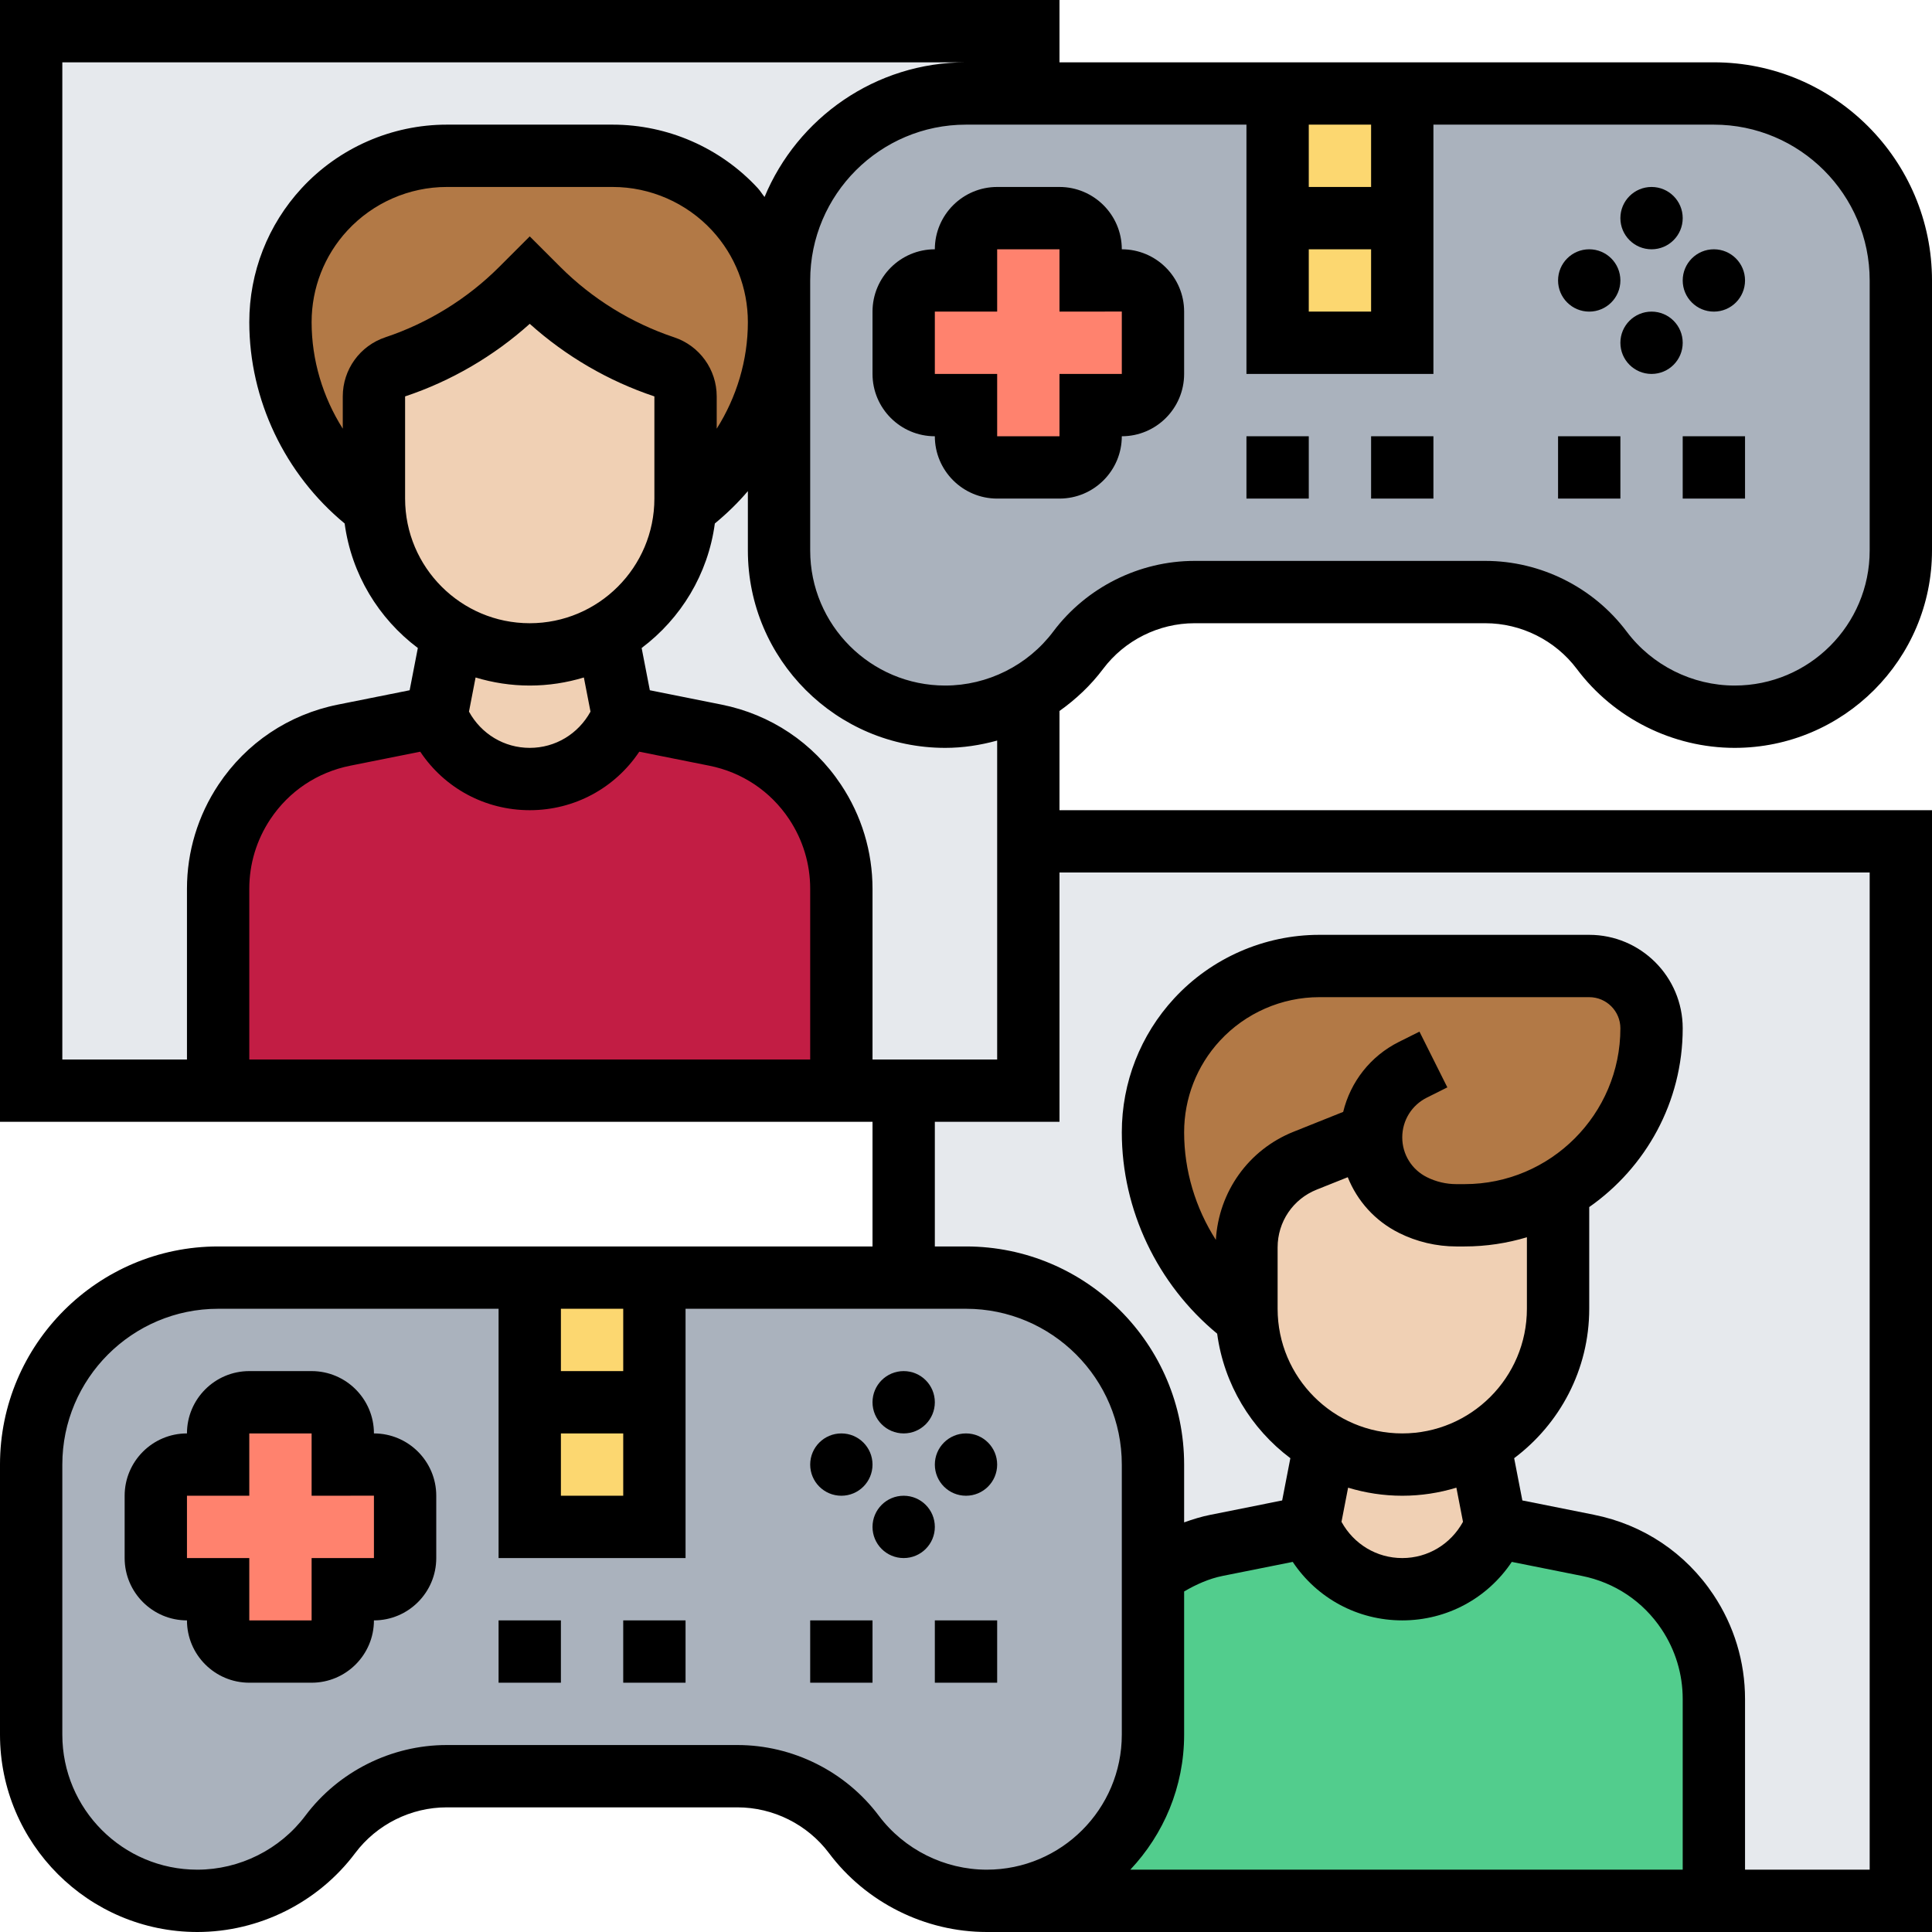 <svg width="496" height="496" viewBox="0 0 496 496" fill="none" xmlns="http://www.w3.org/2000/svg">
<path d="M8 8H264V280H8V8Z" fill="#E6E9ED"/>
<path d="M232 216H488V488H232V216Z" fill="#E6E9ED"/>
<path d="M200 82.72C200 101.2 191.36 118.56 176.64 129.76L175.92 130.32H175.84C176 129.6 176 128.8 176 128V101.76C176 98.32 173.76 95.28 170.56 94.16C158.32 90.08 147.28 83.28 138.16 74.16L136 72L133.84 74.16C124.72 83.28 113.68 90.08 101.44 94.16C98.24 95.28 96 98.32 96 101.76V128C96 128.8 96 129.6 96.16 130.32H96.08L95.36 129.76C88 124.16 82.16 117.04 78.16 108.96C74.16 100.96 72 92 72 82.72C72 72 76.08 61.6 83.28 53.76C91.44 44.96 102.8 40 114.72 40H157.28C169.2 40 180.56 44.96 188.72 53.76C195.92 61.6 200 72 200 82.72V82.72Z" fill="#B27946"/>
<path d="M216 228.16V280H56V228.16C56 220.24 58.32 212.48 62.72 205.84C68.64 196.96 77.84 190.8 88.32 188.72L112 184L112.88 185.68C117.2 194.48 126.16 200 136 200C145.84 200 154.8 194.48 159.12 185.68L160 184L183.68 188.72C194.16 190.8 203.36 196.96 209.28 205.84C213.68 212.48 216 220.24 216 228.16Z" fill="#C21D44"/>
<path d="M319.36 337.76C304.64 326.56 296 309.2 296 290.72C296 280 300.08 269.6 307.28 261.76C315.44 252.96 326.8 248 338.72 248H408C416.8 248 424 255.2 424 264C424 277.28 418.64 289.28 409.92 297.92C406.96 300.88 403.68 303.44 400 305.6C392.96 309.68 384.8 312 376 312H373.92C370 312 366.16 311.12 362.72 309.36C356.16 306.08 352 299.36 352 292C352 291.76 352 291.44 352.08 291.2H352L335.12 298C326 301.6 320 310.4 320 320.24V336C320 336.8 320 337.6 320.16 338.32H320.08L319.36 337.76Z" fill="#B27946"/>
<path d="M440 436.16V488H253.36C276.88 488 296 468.88 296 445.36V404.08C300.8 400.48 306.32 397.92 312.32 396.72L336 392L336.88 393.68C341.2 402.48 350.16 408 360 408C369.84 408 378.8 402.48 383.12 393.68L384 392L407.68 396.72C418.16 398.8 427.36 404.96 433.28 413.84C437.68 420.48 440 428.24 440 436.16V436.16Z" fill="#52CD8D"/>
<path d="M116.16 162.72L136 168C143.2 168 150 166.08 155.84 162.72L160 184L159.12 185.68C154.8 194.48 145.84 200 136 200C126.16 200 117.2 194.48 112.88 185.68L112 184L116.16 162.72Z" fill="#F0D0B4"/>
<path d="M176 101.76V128C176 128.8 176 129.6 175.84 130.32C175.12 144.24 167.28 156.16 155.84 162.72C150 166.08 143.2 168 136 168L116.16 162.72C113.04 160.96 110.16 158.8 107.68 156.32C100.96 149.52 96.64 140.48 96.16 130.32C96 129.6 96 128.8 96 128V101.76C96 98.32 98.24 95.28 101.44 94.16C113.68 90.08 124.72 83.28 133.84 74.16L136 72L138.16 74.16C147.28 83.28 158.32 90.08 170.56 94.16C173.76 95.28 176 98.32 176 101.76Z" fill="#F0D0B4"/>
<path d="M340.16 370.72C346 374.08 352.8 376 360 376C367.2 376 374 374.08 379.84 370.72L384 392L383.12 393.68C378.8 402.48 369.84 408 360 408C350.16 408 341.2 402.48 336.88 393.68L336 392L340.16 370.72Z" fill="#F0D0B4"/>
<path d="M352 292C352 299.36 356.16 306.08 362.72 309.36C366.16 311.12 370 312 373.92 312H376C384.8 312 392.96 309.68 400 305.6V336C400 347.04 395.52 357.04 388.32 364.32C385.84 366.8 382.96 368.96 379.84 370.72C374 374.08 367.2 376 360 376C352.8 376 346 374.08 340.16 370.72C328.72 364.16 320.88 352.24 320.16 338.32C320 337.6 320 336.8 320 336V320.24C320 310.4 326 301.6 335.12 298L352 291.2H352.08C352 291.44 352 291.76 352 292Z" fill="#F0D0B4"/>
<path d="M440 24H248C221.52 24 200 45.52 200 72V82.72V141.36C200 153.12 204.8 163.76 212.48 171.52C220.24 179.2 230.88 184 242.64 184C250.24 184 257.52 182 263.92 178.24C268.88 175.44 273.28 171.6 276.8 166.96C283.84 157.52 294.88 152 306.64 152H381.36C393.12 152 404.16 157.52 411.2 166.96C419.28 177.68 431.92 184 445.36 184C468.88 184 488 164.88 488 141.36V72C488 45.52 466.48 24 440 24V24Z" fill="#AAB2BD"/>
<path d="M248 328H56C29.52 328 8 349.52 8 376V386.72V445.36C8 457.12 12.8 467.76 20.48 475.52C28.24 483.2 38.88 488 50.64 488C58.24 488 65.52 486 71.92 482.24C76.88 479.44 81.28 475.6 84.8 470.96C91.84 461.52 102.88 456 114.64 456H189.36C201.12 456 212.16 461.52 219.2 470.96C227.28 481.68 239.92 488 253.36 488C276.88 488 296 468.88 296 445.36V376C296 349.52 274.48 328 248 328V328Z" fill="#AAB2BD"/>
<path d="M296 80V96C296 100.4 292.4 104 288 104H280V112C280 116.4 276.4 120 272 120H256C251.6 120 248 116.4 248 112V104H240C235.6 104 232 100.4 232 96V80C232 75.6 235.6 72 240 72H248V64C248 59.6 251.6 56 256 56H272C276.4 56 280 59.6 280 64V72H288C292.4 72 296 75.6 296 80Z" fill="#FF826E"/>
<path d="M328 56H360V88H328V56Z" fill="#FCD770"/>
<path d="M328 24H360V56H328V24Z" fill="#FCD770"/>
<path d="M136 360H168V392H136V360Z" fill="#FCD770"/>
<path d="M136 328H168V360H136V328Z" fill="#FCD770"/>
<path d="M104 384V400C104 404.4 100.4 408 96 408H88V416C88 420.4 84.4 424 80 424H64C59.6 424 56 420.4 56 416V408H48C43.6 408 40 404.4 40 400V384C40 379.6 43.6 376 48 376H56V368C56 363.6 59.6 360 64 360H80C84.4 360 88 363.6 88 368V376H96C100.4 376 104 379.6 104 384Z" fill="#FF826E"/>
<path d="M96 368C96 359.176 88.824 352 80 352H64C55.176 352 48 359.176 48 368C39.176 368 32 375.176 32 384V400C32 408.824 39.176 416 48 416C48 424.824 55.176 432 64 432H80C88.824 432 96 424.824 96 416C104.824 416 112 408.824 112 400V384C112 375.176 104.824 368 96 368ZM96 400H80V416H64V400H48V384H64V368H80V384L96 383.984V400Z" fill="black"/>
<path d="M128 416H144V432H128V416Z" fill="black"/>
<path d="M160 416H176V432H160V416Z" fill="black"/>
<path d="M208 416H224V432H208V416Z" fill="black"/>
<path d="M240 416H256V432H240V416Z" fill="black"/>
<path d="M232 368C236.418 368 240 364.418 240 360C240 355.582 236.418 352 232 352C227.582 352 224 355.582 224 360C224 364.418 227.582 368 232 368Z" fill="black"/>
<path d="M232 400C236.418 400 240 396.418 240 392C240 387.582 236.418 384 232 384C227.582 384 224 387.582 224 392C224 396.418 227.582 400 232 400Z" fill="black"/>
<path d="M216 384C220.418 384 224 380.418 224 376C224 371.582 220.418 368 216 368C211.582 368 208 371.582 208 376C208 380.418 211.582 384 216 384Z" fill="black"/>
<path d="M248 384C252.418 384 256 380.418 256 376C256 371.582 252.418 368 248 368C243.582 368 240 371.582 240 376C240 380.418 243.582 384 248 384Z" fill="black"/>
<path d="M288 64C288 55.176 280.824 48 272 48H256C247.176 48 240 55.176 240 64C231.176 64 224 71.176 224 80V96C224 104.824 231.176 112 240 112C240 120.824 247.176 128 256 128H272C280.824 128 288 120.824 288 112C296.824 112 304 104.824 304 96V80C304 71.176 296.824 64 288 64ZM288 96H272V112H256V96H240V80H256V64H272V80L288 79.984V96Z" fill="black"/>
<path d="M283.192 171.736C288.712 164.384 297.488 160 306.664 160H381.336C390.512 160 399.288 164.384 404.808 171.728C414.312 184.424 429.472 192 445.336 192C473.272 192 496 169.272 496 141.336V72C496 41.128 470.872 16 440 16H272V0H0V288H224V320H56C25.128 320 0 345.128 0 376V445.336C0 473.272 22.728 496 50.664 496C66.528 496 81.688 488.424 91.192 475.736C96.712 468.384 105.488 464 114.664 464H189.336C198.512 464 207.288 468.384 212.808 475.728C222.312 488.424 237.472 496 253.336 496H496V208H272V182.528C276.216 179.528 280.04 175.944 283.192 171.736ZM480 72V141.336C480 160.456 464.456 176 445.336 176C434.48 176 424.112 170.816 417.6 162.128C409.08 150.776 395.52 144 381.336 144H306.664C292.48 144 278.92 150.776 270.4 162.136C263.888 170.816 253.52 176 242.664 176C223.544 176 208 160.456 208 141.336V72C208 49.944 225.944 32 248 32H320V96H368V32H440C462.056 32 480 49.944 480 72V72ZM173.064 86.592C162.112 82.936 152.008 76.696 143.848 68.528L136 60.688L128.16 68.528C119.992 76.696 109.896 82.936 98.952 86.584C92.4 88.768 88 94.864 88 101.768V110.056C82.872 101.944 80 92.456 80 82.696C80 73.944 83.264 65.592 89.192 59.176C95.752 52.072 105.048 48 114.696 48H157.304C166.952 48 176.248 52.072 182.808 59.168C188.736 65.592 192 73.944 192 82.704C192 92.456 189.128 101.952 184 110.056V101.768C184 94.864 179.6 88.768 173.064 86.592V86.592ZM208 272H64V228.176C64 221.792 65.872 215.616 69.416 210.296C74.184 203.136 81.464 198.264 89.92 196.576L107.888 192.984C114.12 202.328 124.536 208 136 208C147.464 208 157.88 202.328 164.12 192.984L182.088 196.576C190.544 198.264 197.824 203.136 202.592 210.304C206.128 215.616 208 221.8 208 228.176V272ZM151.6 182.696C148.448 188.424 142.576 192 136 192C129.424 192 123.552 188.424 120.4 182.696L122.096 173.928C126.504 175.264 131.168 176 136 176C140.832 176 145.496 175.264 149.896 173.928L151.6 182.696ZM136 160C118.352 160 104 145.648 104 128V101.768C115.784 97.848 126.76 91.44 136 83.136C145.24 91.44 156.216 97.84 168 101.768V128C168 145.648 153.648 160 136 160ZM336 64H352V80H336V64ZM352 48H336V32H352V48ZM16 16H248C224.712 16 204.712 30.296 196.28 50.568C195.672 49.832 195.2 49.016 194.552 48.312C184.984 37.944 171.408 32 157.304 32H114.696C100.592 32 87.016 37.944 77.448 48.312C68.776 57.704 64 69.904 64 82.696C64 102.648 73.144 121.728 88.48 134.392C90.232 147.432 97.216 158.808 107.272 166.36L105.168 177.208L86.776 180.888C74.136 183.416 63.24 190.712 56.104 201.424C50.808 209.384 48 218.632 48 228.176V272H16V16ZM144 368H160V384H144V368ZM160 352H144V336H160V352ZM225.6 466.128C217.08 454.776 203.52 448 189.336 448H114.664C100.48 448 86.92 454.776 78.4 466.136C71.888 474.816 61.52 480 50.664 480C31.544 480 16 464.456 16 445.336V376C16 353.944 33.944 336 56 336H128V400H176V336H248C270.056 336 288 353.944 288 376V445.336C288 464.456 272.456 480 253.336 480C242.48 480 232.112 474.816 225.6 466.128V466.128ZM304 445.336V408.576C307.096 406.76 310.4 405.28 313.912 404.576L331.88 400.984C338.12 410.328 348.536 416 360 416C371.464 416 381.88 410.328 388.12 400.984L406.088 404.576C414.544 406.264 421.824 411.136 426.592 418.304C430.128 423.616 432 429.8 432 436.176V480H290.184C298.728 470.928 304 458.752 304 445.336V445.336ZM312.144 318.312C306.92 310.144 304 300.552 304 290.696C304 281.944 307.264 273.592 313.192 267.176C319.752 260.072 329.048 256 338.696 256H408C412.416 256 416 259.584 416 264C416 286.056 398.056 304 376 304H373.888C371.264 304 368.648 303.384 366.312 302.208C362.424 300.264 360 296.352 360 292C360 287.648 362.424 283.736 366.312 281.792L371.576 279.16L364.416 264.848L359.152 267.48C351.816 271.144 346.712 277.744 344.832 285.456L332.112 290.544C320.512 295.176 312.888 305.96 312.144 318.312V318.312ZM328 320.248C328 313.672 331.944 307.832 338.056 305.4L346.008 302.224C348.448 308.328 353.016 313.456 359.152 316.52C363.696 318.8 368.792 320 373.888 320H376C381.56 320 386.928 319.16 392 317.64V335.992C392 353.64 377.648 368 360 368C342.352 368 328 353.648 328 336V320.248ZM360 384C364.832 384 369.496 383.264 373.896 381.928L375.592 390.696C372.448 396.424 366.576 400 360 400C353.424 400 347.552 396.424 344.4 390.696L346.096 381.928C350.504 383.264 355.168 384 360 384V384ZM480 224V480H448V436.176C448 426.632 445.192 417.376 439.896 409.432C432.76 398.704 421.864 391.416 409.224 388.888L390.832 385.208L388.728 374.36C400.4 365.592 408 351.68 408 335.992V309.888C422.488 299.752 432 282.976 432 264C432 250.768 421.232 240 408 240H338.696C324.592 240 311.016 245.944 301.448 256.312C292.776 265.704 288 277.904 288 290.696C288 310.648 297.144 329.728 312.48 342.392C314.232 355.432 321.216 366.808 331.272 374.36L329.168 385.208L310.784 388.888C308.48 389.344 306.224 390.04 304 390.84V376C304 345.128 278.872 320 248 320H240V288H272V224H480ZM256 272H224V228.176C224 218.632 221.192 209.376 215.896 201.432C208.76 190.704 197.864 183.416 185.224 180.888L166.832 177.208L164.728 166.36C174.784 158.808 181.776 147.432 183.52 134.392C186.592 131.856 189.448 129.096 192 126.08V141.336C192 169.272 214.728 192 242.664 192C247.216 192 251.68 191.312 256 190.12V272Z" fill="black"/>
<path d="M320 112H336V128H320V112Z" fill="black"/>
<path d="M352 112H368V128H352V112Z" fill="black"/>
<path d="M400 112H416V128H400V112Z" fill="black"/>
<path d="M432 112H448V128H432V112Z" fill="black"/>
<path d="M424 64C428.418 64 432 60.418 432 56C432 51.582 428.418 48 424 48C419.582 48 416 51.582 416 56C416 60.418 419.582 64 424 64Z" fill="black"/>
<path d="M424 96C428.418 96 432 92.418 432 88C432 83.582 428.418 80 424 80C419.582 80 416 83.582 416 88C416 92.418 419.582 96 424 96Z" fill="black"/>
<path d="M408 80C412.418 80 416 76.418 416 72C416 67.582 412.418 64 408 64C403.582 64 400 67.582 400 72C400 76.418 403.582 80 408 80Z" fill="black"/>
<path d="M440 80C444.418 80 448 76.418 448 72C448 67.582 444.418 64 440 64C435.582 64 432 67.582 432 72C432 76.418 435.582 80 440 80Z" fill="black"/>
</svg>
